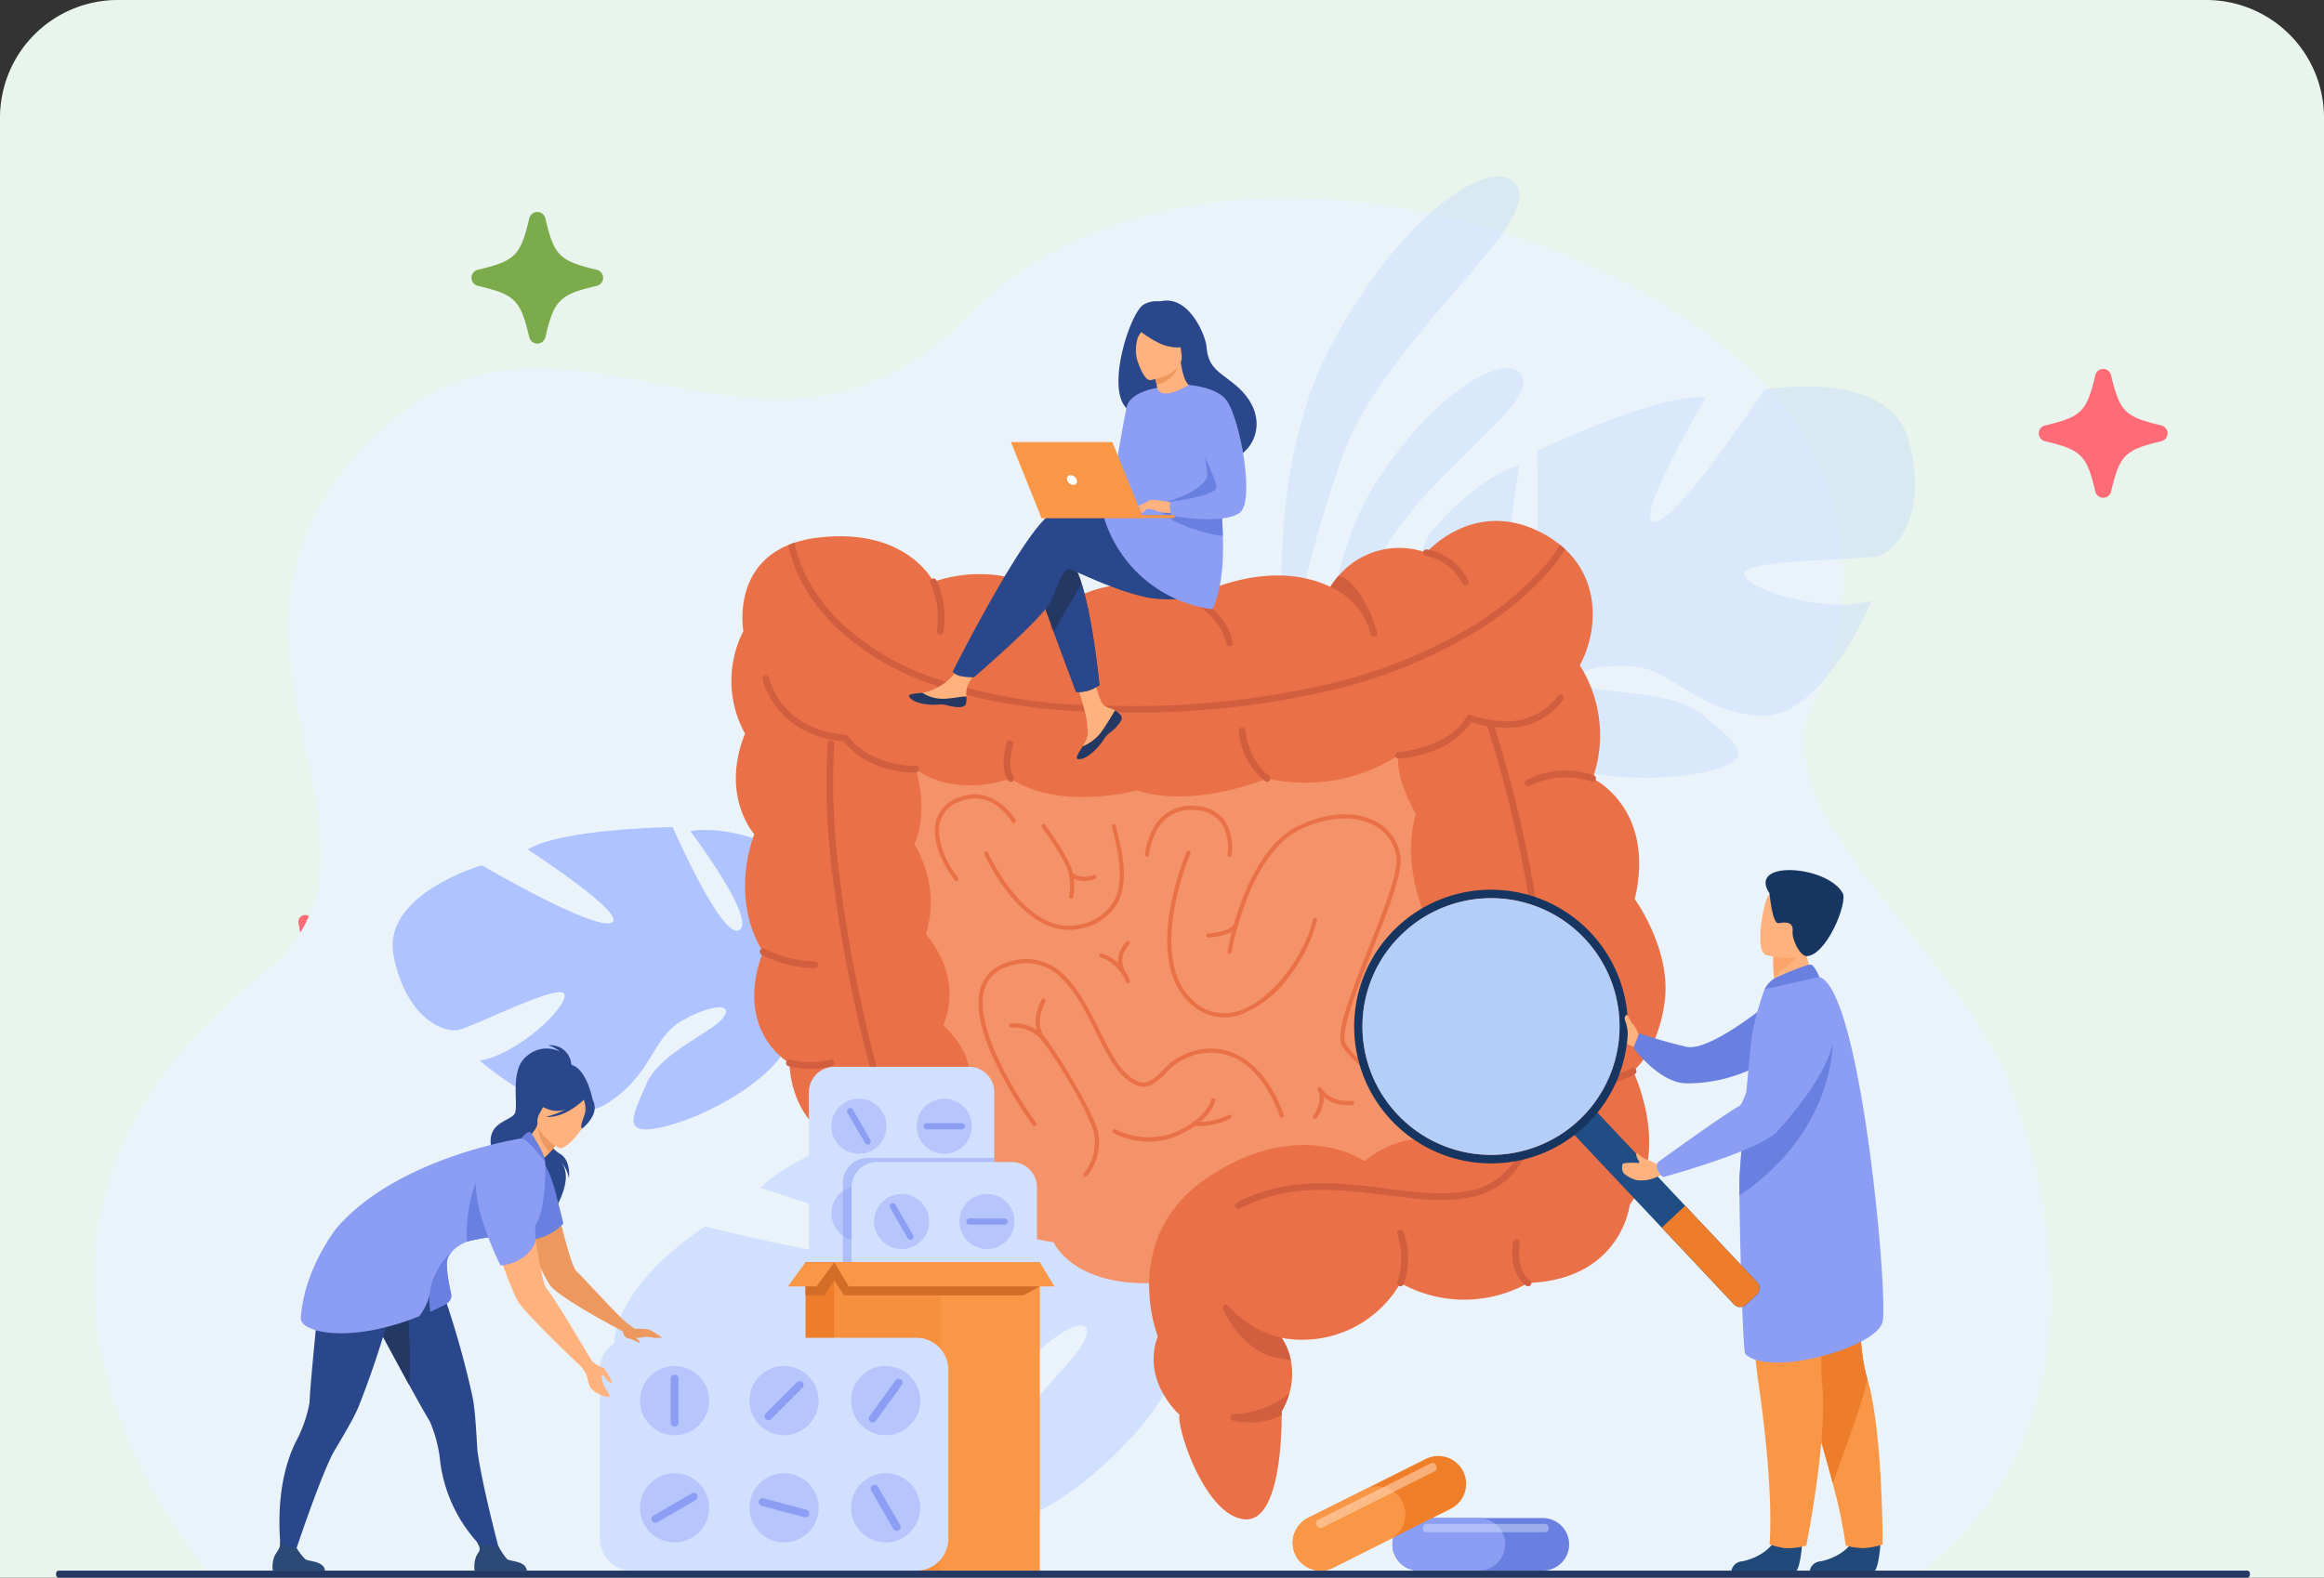 <svg xmlns="http://www.w3.org/2000/svg" xmlns:xlink="http://www.w3.org/1999/xlink" width="296" height="201" viewBox="0 0 296 201">
  <rect x="0" y="0" width="296" height="201" fill="#333333" stroke="none"/>
  <defs>
    <clipPath id="clip-path">
      <rect id="Rectángulo_401585" data-name="Rectángulo 401585" width="280.704" height="194.485" fill="none"/>
    </clipPath>
    <clipPath id="clip-path-3">
      <rect id="Rectángulo_401557" data-name="Rectángulo 401557" width="30.32" height="62.982" fill="none"/>
    </clipPath>
    <clipPath id="clip-path-4">
      <rect id="Rectángulo_401558" data-name="Rectángulo 401558" width="25.411" height="44.083" fill="none"/>
    </clipPath>
    <clipPath id="clip-path-5">
      <rect id="Rectángulo_401559" data-name="Rectángulo 401559" width="63.525" height="56.099" fill="none"/>
    </clipPath>
    <clipPath id="clip-path-6">
      <rect id="Rectángulo_401560" data-name="Rectángulo 401560" width="7.016" height="7.016" fill="none"/>
    </clipPath>
    <clipPath id="clip-path-7">
      <rect id="Rectángulo_401561" data-name="Rectángulo 401561" width="7.015" height="7.015" fill="none"/>
    </clipPath>
    <clipPath id="clip-path-12">
      <rect id="Rectángulo_401566" data-name="Rectángulo 401566" width="19.287" height="23.723" fill="none"/>
    </clipPath>
    <clipPath id="clip-path-19">
      <rect id="Rectángulo_401575" data-name="Rectángulo 401575" width="13.511" height="37.51" fill="none"/>
    </clipPath>
    <clipPath id="clip-path-20">
      <rect id="Rectángulo_401576" data-name="Rectángulo 401576" width="8.817" height="8.817" fill="none"/>
    </clipPath>
    <clipPath id="clip-path-21">
      <rect id="Rectángulo_401577" data-name="Rectángulo 401577" width="8.815" height="8.815" fill="none"/>
    </clipPath>
    <clipPath id="clip-path-26">
      <rect id="Rectángulo_401582" data-name="Rectángulo 401582" width="16.031" height="1.056" fill="none"/>
    </clipPath>
    <clipPath id="clip-path-27">
      <rect id="Rectángulo_401583" data-name="Rectángulo 401583" width="15.352" height="8.271" fill="none"/>
    </clipPath>
  </defs>
  <g id="Grupo_1107195" data-name="Grupo 1107195" transform="translate(-1124 -2753)">
    <path id="Rectángulo_401546" data-name="Rectángulo 401546" d="M15,0H281a15,15,0,0,1,15,15V201a0,0,0,0,1,0,0H0a0,0,0,0,1,0,0V15A15,15,0,0,1,15,0Z" transform="translate(1124 2753)" fill="#e9f5ec"/>
    <g id="Grupo_1101324" data-name="Grupo 1101324" transform="translate(1043 2800)">
      <g id="Grupo_1101258" data-name="Grupo 1101258">
        <path id="Trazado_876724" data-name="Trazado 876724" d="M298.918,14.994c-6.584-1.549-7.516-2.48-9.064-9.064a1.457,1.457,0,0,0-2.837,0c-1.55,6.584-2.482,7.515-9.066,9.064a1.458,1.458,0,0,0,0,2.838c6.584,1.549,7.516,2.481,9.066,9.065a1.457,1.457,0,0,0,2.837,0c1.548-6.584,2.48-7.516,9.064-9.065a1.458,1.458,0,0,0,0-2.838" fill="#7bab4b"/>
        <path id="Trazado_876728" data-name="Trazado 876728" d="M292.783,12.164c-4.755-1.119-5.429-1.791-6.547-6.547a1.052,1.052,0,0,0-2.049,0c-1.12,4.755-1.793,5.428-6.548,6.547a1.053,1.053,0,0,0,0,2.05c4.755,1.119,5.429,1.792,6.548,6.547a1.053,1.053,0,0,0,2.049,0c1.118-4.755,1.791-5.429,6.547-6.547a1.053,1.053,0,0,0,0-2.05" transform="translate(-135.776 -24.796)" fill="#7bab4b"/>
        <path id="Trazado_876725" data-name="Trazado 876725" d="M356.29,7.2C351.635,6.109,350.975,5.45,349.88.8a1.03,1.03,0,0,0-2.006,0c-1.1,4.655-1.754,5.314-6.409,6.409a1.031,1.031,0,0,0,0,2.006c4.655,1.1,5.313,1.754,6.409,6.409a1.03,1.03,0,0,0,2.006,0c1.1-4.655,1.755-5.314,6.41-6.409a1.031,1.031,0,0,0,0-2.006" fill="#ff6b77"/>
        <path id="Trazado_876727" data-name="Trazado 876727" d="M8.907,85.225a.866.866,0,0,0-.885.284L5.993,87.945,1.515,82.871a.866.866,0,0,0-1.5.731L2.289,95.845a.866.866,0,0,0,1.517.4l2.031-2.436,4.476,5.074a.868.868,0,0,0,1.03.205.861.861,0,0,0,.471-.937L9.54,85.906a.868.868,0,0,0-.633-.681" transform="translate(119 -13)" fill="#ff6b77"/>
      </g>
    </g>
    <g id="Grupo_1101355" data-name="Grupo 1101355" transform="translate(1131.148 2759.515)">
      <g id="Grupo_1101432" data-name="Grupo 1101432" clip-path="url(#clip-path)">
        <g id="Grupo_1101431" data-name="Grupo 1101431" transform="translate(0 0)">
          <g id="Grupo_1101430" data-name="Grupo 1101430" clip-path="url(#clip-path)">
            <path id="Trazado_896958" data-name="Trazado 896958" d="M271.936,174.93c-16.03,0-218.219.109-218.219.083-.089-.209-36.937-41.483,6.912-76.128C81.862,82.109,48.089,56.442,74.937,30.307c20.476-19.932,41.724,2.173,63.909-7.1a35.651,35.651,0,0,0,11.791-8.317,43.786,43.786,0,0,1,7.246-5.981A51.331,51.331,0,0,1,173,2.24,66.756,66.756,0,0,1,185.234.209c24.788-1.853,52.685,8.568,67.081,23.8,2.9,3.067,16.078,18.937,5.689,40.75-6.56,13.772,19.572,31.691,25.669,49.367,15.347,44.492-11.512,60.284-11.737,60.806" transform="translate(-34.369 18.728)" fill="#ebf3fa"/>
            <path id="Trazado_896959" data-name="Trazado 896959" d="M401.865,829.7s7.831-11.484-1.343-17.214c0,0-6.575-3.049-11.567-2.19,0,0,8.441,11.152,6.269,12.595s-8.51-13.105-8.51-13.105-14.175.191-18.447,2.859c0,0,13.074,8.485,10.614,9.348s-16.475-7.334-16.475-7.334-12.807,3.665-11.231,11.551,6.346,9.847,8.3,9.417,13.028-6.123,13.46-4.531-5.944,7.655-10.791,8.442c0,0,10.325,9.131,16.117,5.526s5.8-8.306,9.42-10.469,6.875-2.519,5.5-.569-8.086,4.439-9.84,8.537-3.422,6.915,2.8,5.263,16-7.42,15.861-12.772Z" transform="translate(-308.189 -710.929)" fill="#aec3ff"/>
            <path id="Trazado_896960" data-name="Trazado 896960" d="M404.876,929.481s35.3-5.287,44.252,3.986a25.8,25.8,0,0,0,8.155,9.127l1.081,2.172s-6.86-5.8-9.1-5.947c0,0,2.048-12.941-44.387-9.338" transform="translate(-355.452 -814.699)" fill="#aec3ff"/>
            <path id="Trazado_896961" data-name="Trazado 896961" d="M819.148,1042.761a22.4,22.4,0,0,1,9.873,14.783l-1.367.276s-3.58-10.128-8.423-13.708-.083-1.351-.083-1.351" transform="translate(-717.316 -914.866)" fill="#aec3ff"/>
            <path id="Trazado_896962" data-name="Trazado 896962" d="M651.9,1104.142s6.109-18.3-8.312-22.481c0,0-9.936-1.582-16.277,1.455,0,0,15.5,11.7,13.142,14.446s-16.328-14.279-16.328-14.279-18.858,5.623-23.552,10.8c0,0,20.674,6.38,17.715,8.465s-24.78-3.555-24.78-3.555-15.715,9.745-10.624,19.679,12.2,10.747,14.65,9.432,15.08-13.112,16.259-11.149-5.039,12.474-11.214,15.36c0,0,17.247,8.284,23.616,1.276s4.6-13.289,8.616-17.549,8.227-5.967,7.126-2.841-9.118,8.991-9.908,15.127-1.951,10.531,5.733,5.968,18.552-15.967,16.345-23.063Z" transform="translate(-510.836 -949.258)" fill="#d2e0ff"/>
            <path id="Trazado_896963" data-name="Trazado 896963" d="M659.073,1263.765s45.141-20.43,60.606-11.436c0,0,5.257,6.446,2.207,7.1,0,0-2.165-18.058-62.813,4.34" transform="translate(-578.618 -1097.445)" fill="#d2e0ff"/>
            <g id="Grupo_1101357" data-name="Grupo 1101357" transform="translate(156.066 15.959)" opacity="0.3">
              <g id="Grupo_1101356" data-name="Grupo 1101356">
                <g id="Grupo_1101355-2" data-name="Grupo 1101355" clip-path="url(#clip-path-3)">
                  <path id="Trazado_896964" data-name="Trazado 896964" d="M1279.194,193.715s-3.735-24.05,5.756-41.716,21.7-24.768,23.7-19.633-17.172,19.556-22.342,33.85a158.739,158.739,0,0,0-7.11,27.5" transform="translate(-1278.47 -130.733)" fill="#afcdfb"/>
                </g>
              </g>
            </g>
            <g id="Grupo_1101360" data-name="Grupo 1101360" transform="translate(161.496 40.392)" opacity="0.3">
              <g id="Grupo_1101359" data-name="Grupo 1101359">
                <g id="Grupo_1101358" data-name="Grupo 1101358" clip-path="url(#clip-path-4)">
                  <path id="Trazado_896965" data-name="Trazado 896965" d="M1323.015,374.965s-1.193-17.715,6.823-29.954,17.34-16.628,18.464-12.77-13.718,13.126-18.38,23.187a115.793,115.793,0,0,0-6.907,19.536" transform="translate(-1322.952 -330.883)" fill="#afcdfb"/>
                </g>
              </g>
            </g>
            <g id="Grupo_1101363" data-name="Grupo 1101363" transform="translate(173.228 42.719)" opacity="0.3">
              <g id="Grupo_1101362" data-name="Grupo 1101362">
                <g id="Grupo_1101361" data-name="Grupo 1101361" clip-path="url(#clip-path-5)">
                  <path id="Trazado_896966" data-name="Trazado 896966" d="M1481.782,356.842c-2.54-9.4-18.4-6.473-18.4-6.473s-10.779,16.44-13.912,16.83,6.471-15.856,6.471-15.856c-6.069-.591-21.542,6.839-21.542,6.839s.967,19.189-2.165,18.8.01-17.034.01-17.034c-5.875,1.758-11.362,8.608-11.362,8.608-6.86,11.156,7.82,19.389,7.82,19.389a31.238,31.238,0,0,1-3.925,14.291h0a22.644,22.644,0,0,0-1.873,3.805h1.6q.2-.644.436-1.243a.009.009,0,0,1,0-.007l.007-.017c.11-.247.268-.6.464-1.028v0s0,0,0,0c.49-.958.821-1.665,1.03-2.175l0,0c1.468-3.006,3.582-6.921,4.991-7.742a3.1,3.1,0,0,1-.342-.735l.342.735c2.737,5.876,16.443,6.863,24.08,5.3s4.31-3.717.2-7.215-12.725-2.582-15.27-3.954,1.176-2.74,6.267-2.346,7.633,5.487,15.856,6.275,14.5-14.676,14.5-14.676c-5.679,1.759-15.859-1.38-16.249-3.338s14.686-1.753,17.036-2.339,6.464-5.282,3.925-14.682" transform="translate(-1419.057 -349.938)" fill="#afcdfb"/>
                </g>
              </g>
            </g>
            <path id="Trazado_896967" data-name="Trazado 896967" d="M922.2,648.561s10.786-28.041-9.58-27.4-64.021-7.283-66.889,3.209,1.238,49.368,5.4,54.466,3.652,14.143,17.565,16.267c0,0,2.443,5.685,13.063,5.179s26.127-7.728,26.127-7.728l18.055-1.7V665.575Z" transform="translate(-741.647 -543.338)" fill="#f49369"/>
            <path id="Trazado_896968" data-name="Trazado 896968" d="M819.571,560.491s4.885,9.982-.425,16.993c0,0-1.063,9.559-12.958,9.984a16.6,16.6,0,0,1-16.25,0,14.41,14.41,0,0,1-15.083,7l-.051-.007a7.728,7.728,0,0,1,1.165,2.829,8.686,8.686,0,0,1-.184,4.245,10.576,10.576,0,0,1-.981,2.285s0,.174.006.483c.006,2.489-.218,13.711-4.751,13.273-5.1-.492-8.69-11.844-8.265-13.332,0,0-4.886-4.248-2.762-9.983,0,0-5.1-12.744,6.585-20.392s19.755-1.911,19.755-1.911,3.991-3.6,8.61-2.648c0,0,.957-6.69,3.346-9.08,0,0-3.673-7.389-1.336-13.655,0,0-6.789-10.08-4.08-18.841,0,0-2.709-4.62-2.231-7.488a21.913,21.913,0,0,1-16.736,2.942s-9.23,3.908-16.558,1.519c0,0-9.877,2.7-16.089-1.519,0,0-6.849,2.633-12.106-1.189.034.1,1.732,5.141-.161,9.558,0,0,3.5,5.415,1.434,11.469,0,0,4.938,5.1,2.23,11.629,0,0,5.576,4.461,2.549,10.354,0,0,8.219,11.834-4.95,14.809,0,0-10.2,1.7-9.559-9.559,0,0-7.156-1.9-7.634-10.825,0,0-7.169-3.982-3.346-14.178,0,0-4.316-5.893-1.122-14.973,0,0-4.367-4.842-1.177-12.808a13.923,13.923,0,0,1-.209-13.063s-1.459-8.022,5.746-10.972q.387-.159.808-.3a15.171,15.171,0,0,1,2.9-.626c11.364-1.38,14.763,5.629,14.763,5.629a17.787,17.787,0,0,1,16.844,2.826s6.372-5.1,16.089-.8c0,0,9.283-5.291,17.548-1.426l.01.006.062.029a8.886,8.886,0,0,1,1.022-1.388,10.167,10.167,0,0,1,11.191-2.967s5.842-6.8,14.232-2.761a14.263,14.263,0,0,1,2.8,1.754c.227.183.443.372.648.564,4.71,4.4,3.994,10.932,1.865,14.791a16.618,16.618,0,0,1,1.651,14.411s8.067,3.749,5.358,15.378c0,0,4.62,6.372,3.823,12.9s-4.042,9.019-4.042,9.019" transform="translate(-618.714 -430.526)" fill="#ea7147"/>
            <path id="Trazado_896969" data-name="Trazado 896969" d="M756.33,663.958c-1.2,0-5.926-.248-8.943-3.981a13.023,13.023,0,0,1-4.162-1.008,10.512,10.512,0,0,1-6.121-6.827.425.425,0,1,1,.814-.244,9.545,9.545,0,0,0,5.613,6.278,12.041,12.041,0,0,0,4.076.96.425.425,0,0,1,.329.164c3.113,4.017,8.575,3.806,8.63,3.8a.425.425,0,0,1,.042.849c-.027,0-.123.005-.277.005" transform="translate(-647.107 -572.052)" fill="#d15e3f"/>
            <path id="Trazado_896970" data-name="Trazado 896970" d="M1225.769,1315.2c-.435-.061-1.517-.219-1.539-.222-4.83-.907-6.943-6.028-7.056-6.173a.426.426,0,0,1,.672-.522,11.411,11.411,0,0,0,1.883,1.775,12.5,12.5,0,0,0,4.925,2.32l-.051-.007a7.726,7.726,0,0,1,1.165,2.829" transform="translate(-1068.512 -1148.432)" fill="#d15e3f"/>
            <path id="Trazado_896971" data-name="Trazado 896971" d="M1399.594,1237.355a.425.425,0,0,1-.388-.6,9.3,9.3,0,0,0-.017-6.048.425.425,0,1,1,.811-.255,9.956,9.956,0,0,1-.017,6.647.425.425,0,0,1-.388.252" transform="translate(-1228.369 -1079.989)" fill="#d15e3f"/>
            <path id="Trazado_896972" data-name="Trazado 896972" d="M1231.7,1403.178s0,.174.006.484a8.661,8.661,0,0,1-4.039.918,10.218,10.218,0,0,1-2.171-.219.425.425,0,1,1,.193-.827h.039a12.113,12.113,0,0,0,6.953-2.642,10.569,10.569,0,0,1-.981,2.285" transform="translate(-1075.606 -1229.882)" fill="#d15e3f"/>
            <path id="Trazado_896973" data-name="Trazado 896973" d="M989.55,724.418a.424.424,0,0,1-.349-.181,4.511,4.511,0,0,1-.5-3.051,10.989,10.989,0,0,1,.336-1.769.425.425,0,0,1,.815.24c-.231.789-.674,3.063.047,4.093a.425.425,0,0,1-.348.668" transform="translate(-867.964 -631.327)" fill="#d15e3f"/>
            <path id="Trazado_896974" data-name="Trazado 896974" d="M1186.943,573.687a.425.425,0,0,1-.416-.342c-.693-3.465-4.506-5.434-4.544-5.453a.425.425,0,0,1,.383-.758c.172.087,4.219,2.17,4.994,6.045a.425.425,0,0,1-.417.508" transform="translate(-1037.49 -497.862)" fill="#d15e3f"/>
            <path id="Trazado_896975" data-name="Trazado 896975" d="M1037.667,577.4a.474.474,0,0,1-.056,0,.425.425,0,0,1-.366-.477c.013-.1.324-2.348,1.747-3.239a.425.425,0,0,1,.451.72c-1.082.678-1.353,2.611-1.355,2.63a.425.425,0,0,1-.421.369" transform="translate(-910.622 -503.591)" fill="#d15e3f"/>
            <path id="Trazado_896976" data-name="Trazado 896976" d="M913.233,557.607a.43.43,0,0,1-.081-.008.425.425,0,0,1-.336-.5A10.642,10.642,0,0,0,912,551.08a.425.425,0,1,1,.761-.377,11.361,11.361,0,0,1,.886,6.561.425.425,0,0,1-.417.344" transform="translate(-800.633 -483.269)" fill="#d15e3f"/>
            <path id="Trazado_896977" data-name="Trazado 896977" d="M740.772,938.914a15.612,15.612,0,0,1-6.4-1.721.425.425,0,0,1,.4-.75,14.662,14.662,0,0,0,6.365,1.613.425.425,0,1,1,.04.848c-.134.007-.268.009-.4.009" transform="translate(-644.527 -822.085)" fill="#d15e3f"/>
            <path id="Trazado_896978" data-name="Trazado 896978" d="M764.663,1053.709a11.084,11.084,0,0,1-2.807-.341.425.425,0,0,1,.234-.817,10.757,10.757,0,0,0,5.073,0,.425.425,0,1,1,.216.822,10.7,10.7,0,0,1-2.716.339" transform="translate(-668.584 -924.048)" fill="#d15e3f"/>
            <path id="Trazado_896979" data-name="Trazado 896979" d="M1166.526,855.559a6.326,6.326,0,0,1-4.263-1.724c-2.633-2.343-3.554-6.448-2.661-11.869a36.382,36.382,0,0,1,2.142-7.508.265.265,0,1,1,.488.21,35.833,35.833,0,0,0-2.107,7.394c-.6,3.646-.652,8.578,2.492,11.376a5.64,5.64,0,0,0,5.794,1.281c4.326-1.391,8.444-7.261,9.435-11.661a.266.266,0,0,1,.518.117,19.6,19.6,0,0,1-3.534,7.137,13.793,13.793,0,0,1-6.256,4.913,6.672,6.672,0,0,1-2.046.334" transform="translate(-1017.756 -732.453)" fill="#ea7147"/>
            <path id="Trazado_896980" data-name="Trazado 896980" d="M1243.911,830.109a6.986,6.986,0,0,1-1.09-.087,9.03,9.03,0,0,1-6.107-4.045c-.835-1.5.791-5.886,3.367-12.4,1.869-4.727,3.8-9.615,3.558-11.591a5.342,5.342,0,0,0-2.811-4.085c-2.416-1.34-5.822-1.169-9.345.47-6.646,3.091-8.813,15.529-8.834,15.654a.266.266,0,1,1-.524-.088,38.894,38.894,0,0,1,1.938-6.784c1.286-3.3,3.578-7.581,7.2-9.264,3.679-1.711,7.26-1.876,9.827-.453a5.86,5.86,0,0,1,3.08,4.484c.26,2.11-1.611,6.842-3.591,11.851-1.955,4.946-4.172,10.552-3.4,11.947a8.457,8.457,0,0,0,5.726,3.779,5.431,5.431,0,0,0,4.693-1.372.266.266,0,1,1,.363.388,5.79,5.79,0,0,1-4.048,1.6" transform="translate(-1072.933 -699.247)" fill="#ea7147"/>
            <path id="Trazado_896981" data-name="Trazado 896981" d="M969.456,968.962a.265.265,0,0,1-.214-.107,55.761,55.761,0,0,1-4.016-6.479c-2.53-4.83-3.409-8.554-2.614-11.068a4.761,4.761,0,0,1,3.271-3.14,6.8,6.8,0,0,1,7.471,1.652c1.823,1.788,3.129,4.409,4.392,6.943,1.153,2.314,2.242,4.5,3.566,5.648,2.056,1.784,2.937.943,4.4-.45a8.294,8.294,0,0,1,6.213-2.876c2.763,0,5.247,1.472,7.181,4.256a16.507,16.507,0,0,1,2.1,4.217.266.266,0,0,1-.509.153,16.282,16.282,0,0,0-2.032-4.078c-1.855-2.665-4.122-4.017-6.737-4.017a7.843,7.843,0,0,0-5.847,2.729c-1.444,1.378-2.691,2.567-5.112.467-1.4-1.218-2.516-3.449-3.693-5.812-1.244-2.5-2.53-5.076-4.289-6.8a6.308,6.308,0,0,0-6.932-1.528,4.257,4.257,0,0,0-2.932,2.8c-1.8,5.7,6.466,16.958,6.55,17.071a.266.266,0,0,1-.213.424" transform="translate(-844.855 -832.015)" fill="#ea7147"/>
            <path id="Trazado_896982" data-name="Trazado 896982" d="M1003.9,1034.215a.266.266,0,0,1-.188-.453,6.2,6.2,0,0,0,1.206-5.477,33.886,33.886,0,0,0-2.96-5.937,52.2,52.2,0,0,0-3.679-5.646,4.573,4.573,0,0,0-3.8-1.5.266.266,0,0,1-.068-.527,5.028,5.028,0,0,1,4.274,1.686c1.647,1.976,6.1,9.427,6.743,11.783a6.678,6.678,0,0,1-1.343,5.993.264.264,0,0,1-.188.078" transform="translate(-872.816 -890.79)" fill="#ea7147"/>
            <path id="Trazado_896983" data-name="Trazado 896983" d="M1022.944,994.037a.265.265,0,0,1-.216-.112,4.11,4.11,0,0,1-.548-3.386,6.39,6.39,0,0,1,.642-1.683.266.266,0,0,1,.457.271c-.015.025-1.487,2.569-.118,4.49a.266.266,0,0,1-.216.42" transform="translate(-897.28 -868.03)" fill="#ea7147"/>
            <path id="Trazado_896984" data-name="Trazado 896984" d="M978.994,820.038c-2.516,0-5.046-1.446-7.4-4.252a26.043,26.043,0,0,1-3.4-5.364.266.266,0,0,1,.485-.217,25.455,25.455,0,0,0,3.333,5.248c2.755,3.28,5.6,4.582,8.467,3.871a6.264,6.264,0,0,0,4.087-2.717c1.627-2.711.627-6.689-.035-9.322l-.1-.412a.265.265,0,1,1,.515-.128l.1.41c.683,2.718,1.716,6.825-.024,9.725a6.773,6.773,0,0,1-4.414,2.959,6.651,6.651,0,0,1-1.609.2" transform="translate(-849.979 -708.086)" fill="#ea7147"/>
            <path id="Trazado_896985" data-name="Trazado 896985" d="M1031.878,816.074a.258.258,0,0,1-.069-.009.265.265,0,0,1-.188-.325,7.327,7.327,0,0,0-.006-2.722c-.27-1.687-3.425-6.009-3.457-6.052a.266.266,0,0,1,.428-.314c.133.182,3.263,4.47,3.553,6.282a7.668,7.668,0,0,1-.006,2.943.266.266,0,0,1-.256.2" transform="translate(-902.604 -708.086)" fill="#ea7147"/>
            <path id="Trazado_896986" data-name="Trazado 896986" d="M1058.77,858.168a2.927,2.927,0,0,1-1.851-.631.265.265,0,1,1,.329-.417,2.79,2.79,0,0,0,2.7.283.265.265,0,1,1,.221.483,3.636,3.636,0,0,1-1.4.281" transform="translate(-927.81 -752.439)" fill="#ea7147"/>
            <path id="Trazado_896987" data-name="Trazado 896987" d="M919.578,786.7a.266.266,0,0,1-.2-.1c-1.334-1.609-3.073-4.944-2.4-7.539a4.421,4.421,0,0,1,2.939-3.016c4.451-1.717,7.173,2.82,7.2,2.866a.265.265,0,0,1-.458.269,7.525,7.525,0,0,0-1.773-1.93,4.706,4.706,0,0,0-4.778-.709,3.919,3.919,0,0,0-2.617,2.655c-.622,2.384,1.075,5.6,2.291,7.065a.265.265,0,0,1-.2.435" transform="translate(-804.907 -680.973)" fill="#ea7147"/>
            <path id="Trazado_896988" data-name="Trazado 896988" d="M1091.8,945.534a.265.265,0,0,1-.246-.165,5.456,5.456,0,0,0-2-2.53,4.013,4.013,0,0,0-1.206-.569.266.266,0,0,1,.114-.519,5.505,5.505,0,0,1,3.588,3.416.266.266,0,0,1-.246.366" transform="translate(-955.309 -826.784)" fill="#ea7147"/>
            <path id="Trazado_896989" data-name="Trazado 896989" d="M1108.44,932.194a.266.266,0,0,1-.24-.152,2.832,2.832,0,0,1,.1-2.465,4.563,4.563,0,0,1,.717-1.087.266.266,0,0,1,.387.364c-.019.02-1.4,1.522-.719,2.962a.266.266,0,0,1-.24.379" transform="translate(-972.71 -815.072)" fill="#ea7147"/>
            <path id="Trazado_896990" data-name="Trazado 896990" d="M1106.692,1098.165a9.7,9.7,0,0,1-4.5-1.1.266.266,0,0,1,.265-.46,9.241,9.241,0,0,0,7.623.34c4.005-1.7,4.583-4.1,4.588-4.125a.266.266,0,0,1,.518.116c-.024.109-.645,2.7-4.9,4.5a9.151,9.151,0,0,1-3.6.732" transform="translate(-967.528 -959.233)" fill="#ea7147"/>
            <path id="Trazado_896991" data-name="Trazado 896991" d="M1186.078,1111.415q-.244,0-.5-.013a.266.266,0,0,1,.029-.53,8.805,8.805,0,0,0,4.347-.887.265.265,0,1,1,.259.464,9.148,9.148,0,0,1-4.138.967" transform="translate(-1040.633 -974.455)" fill="#ea7147"/>
            <path id="Trazado_896992" data-name="Trazado 896992" d="M1200.348,912.89a.266.266,0,0,1-.017-.531c.706-.046,2.667-.329,3.26-1.082a.265.265,0,1,1,.417.328c-.86,1.093-3.53,1.276-3.642,1.284h-.017" transform="translate(-1053.585 -799.946)" fill="#ea7147"/>
            <path id="Trazado_896993" data-name="Trazado 896993" d="M1146.771,794.148a.284.284,0,0,1-.047,0,.266.266,0,0,1-.215-.308,5.846,5.846,0,0,0-.887-4.123,4.384,4.384,0,0,0-3.359-1.514,4.792,4.792,0,0,0-4.814,2.7,8.737,8.737,0,0,0-.929,3,.265.265,0,0,1-.529-.045,9.111,9.111,0,0,1,.983-3.2,5.363,5.363,0,0,1,5.32-2.994,4.887,4.887,0,0,1,3.747,1.717,6.284,6.284,0,0,1,.991,4.542.265.265,0,0,1-.261.219" transform="translate(-997.317 -691.506)" fill="#ea7147"/>
            <path id="Trazado_896994" data-name="Trazado 896994" d="M1311.638,1085.021a.266.266,0,0,1-.21-.428c.013-.017,1.311-1.732.548-3.259a.266.266,0,0,1,.473-.241c.04.076,1.032,1.889,3.882,1.628a.266.266,0,1,1,.049.529,4.716,4.716,0,0,1-3.635-1,3.742,3.742,0,0,1-.251,1.469,4.964,4.964,0,0,1-.645,1.2.265.265,0,0,1-.21.1" transform="translate(-1151.29 -948.995)" fill="#ea7147"/>
            <path id="Trazado_896995" data-name="Trazado 896995" d="M1567.064,1063.661a7.532,7.532,0,0,1-3.626-.78.425.425,0,0,1,.43-.733c.041.024,3.494,1.941,9.2-.936a.425.425,0,1,1,.383.759,14.177,14.177,0,0,1-6.385,1.69" transform="translate(-1372.402 -931.627)" fill="#d15e3f"/>
            <path id="Trazado_896996" data-name="Trazado 896996" d="M1463.973,1061.091a8.209,8.209,0,0,1-4.077-1.251.425.425,0,0,1,.469-.709,7.023,7.023,0,0,0,4.369,1.049.425.425,0,0,1,.139.838,5.459,5.459,0,0,1-.9.073" transform="translate(-1281.515 -929.778)" fill="#d15e3f"/>
            <path id="Trazado_896997" data-name="Trazado 896997" d="M1521.289,1245.813a.422.422,0,0,1-.258-.088,4.8,4.8,0,0,1-1.723-3.514,7.961,7.961,0,0,1,.086-2.078.425.425,0,0,1,.833.168c-.009.047-.619,3.259,1.322,4.75a.425.425,0,0,1-.259.762" transform="translate(-1333.814 -1088.447)" fill="#d15e3f"/>
            <path id="Trazado_896998" data-name="Trazado 896998" d="M1532.709,752.927a.425.425,0,0,1-.185-.808,10.9,10.9,0,0,1,8.595-.585.425.425,0,0,1-.334.781,10.249,10.249,0,0,0-7.891.569.422.422,0,0,1-.184.042" transform="translate(-1345.234 -659.259)" fill="#d15e3f"/>
            <path id="Trazado_896999" data-name="Trazado 896999" d="M1431.515,524.583a.425.425,0,0,1-.388-.252,6.446,6.446,0,0,0-4.618-3.469.425.425,0,0,1,.119-.841,7.191,7.191,0,0,1,5.276,3.965.425.425,0,0,1-.388.6" transform="translate(-1252.051 -456.536)" fill="#d15e3f"/>
            <path id="Trazado_897000" data-name="Trazado 897000" d="M1335.226,555.5a.416.416,0,0,1-.119.016.425.425,0,0,1-.407-.306,9.062,9.062,0,0,0-5.134-6.023,8.9,8.9,0,0,1,1.022-1.388c1.47.024,3.726,3.04,4.927,7.175a.426.426,0,0,1-.29.527" transform="translate(-1167.262 -480.925)" fill="#d15e3f"/>
            <path id="Trazado_897001" data-name="Trazado 897001" d="M1237.595,712.962a.422.422,0,0,1-.242-.076,9.047,9.047,0,0,1-3.35-6.354.425.425,0,1,1,.845-.088,8.836,8.836,0,0,0,1.644,4.34,6.719,6.719,0,0,0,1.347,1.406.425.425,0,0,1-.245.773" transform="translate(-1083.363 -619.871)" fill="#d15e3f"/>
            <path id="Trazado_897002" data-name="Trazado 897002" d="M887.733,1102.1a.425.425,0,0,1-.009-.85c.045,0,4.483-.13,6.455-2.868a.425.425,0,1,1,.689.5,7.87,7.87,0,0,1-4.424,2.789,12.214,12.214,0,0,1-2.7.432Z" transform="translate(-778.992 -964.148)" fill="#d15e3f"/>
            <path id="Trazado_897003" data-name="Trazado 897003" d="M863.063,513.812c-.433.75-3.569,5.823-11.893,10.821a65.05,65.05,0,0,1-18.123,7.191,108.322,108.322,0,0,1-25.509,2.786q-1.777,0-3.591-.045c-8.517-.212-15.906-1.458-21.96-3.7a33.291,33.291,0,0,1-11.957-7.282c-4.9-4.833-5.773-9.523-5.889-10.314q.387-.159.808-.3a.384.384,0,0,1,.021.091,13.511,13.511,0,0,0,1.4,4.126,22.233,22.233,0,0,0,4.3,5.838,32.56,32.56,0,0,0,11.658,7.061,67.846,67.846,0,0,0,21.634,3.63,111.226,111.226,0,0,0,28.822-2.7,64.357,64.357,0,0,0,17.879-7.069,40.566,40.566,0,0,0,9.132-7.278,19.582,19.582,0,0,0,2.564-3.347.342.342,0,0,1,.049-.07q.34.275.648.564" transform="translate(-670.861 -450.349)" fill="#d15e3f"/>
            <path id="Trazado_897004" data-name="Trazado 897004" d="M816.265,781.046a.426.426,0,0,1-.4-.273,184.663,184.663,0,0,1-11.309-44.635,89.145,89.145,0,0,1-.611-16.643.425.425,0,0,1,.845.083,88.487,88.487,0,0,0,.614,16.5,183.859,183.859,0,0,0,11.255,44.392.425.425,0,0,1-.4.576" transform="translate(-705.683 -631.327)" fill="#d15e3f"/>
            <path id="Trazado_897005" data-name="Trazado 897005" d="M1230.377,760.259a.425.425,0,0,1-.2-.8c6.474-3.4,13.2-2.55,19.129-1.8,4.112.518,8,1.006,11.336.071,7.99-2.237,8.539-14,8.125-24-.724-17.476-6.7-35.041-6.759-35.217a.425.425,0,1,1,.8-.276c.061.177,6.076,17.859,6.8,35.457.427,10.312-.181,22.456-8.745,24.854-3.505.981-7.472.482-11.672-.047-6.092-.767-12.391-1.559-18.629,1.713a.424.424,0,0,1-.2.048" transform="translate(-1079.809 -612.745)" fill="#d15e3f"/>
            <path id="Trazado_897006" data-name="Trazado 897006" d="M1397.492,679.768a.425.425,0,0,1-.026-.849c.064,0,6.429-.45,8.728-4.548a.425.425,0,0,1,.532-.185,12.94,12.94,0,0,0,4.1.79,7.928,7.928,0,0,0,6.953-3.2.425.425,0,1,1,.682.506,8.786,8.786,0,0,1-7.373,3.545c-.1,0-.206,0-.31,0a13.916,13.916,0,0,1-4.03-.725,9.982,9.982,0,0,1-5.5,3.9,16.342,16.342,0,0,1-3.726.77h-.027" transform="translate(-1226.524 -589.62)" fill="#d15e3f"/>
            <path id="Trazado_897007" data-name="Trazado 897007" d="M1635.4,1011.087s-.308-.693-.507-1.021-1.052-1.289-1.2-1.071-.725,1.682-.417,2.092-.02,1.124,1.513,1.556Z" transform="translate(-1433.823 -885.796)" fill="#ffb27d"/>
            <path id="Trazado_897008" data-name="Trazado 897008" d="M1663.508,990.533s-7.847,6.55-10.907,5.944a60.307,60.307,0,0,1-6.065-1.733l-.734,1.878s3.293,4.467,6.727,4.5a19.558,19.558,0,0,0,9.332-2.323Z" transform="translate(-1444.895 -869.616)" fill="#6980e0"/>
            <path id="Trazado_897009" data-name="Trazado 897009" d="M1838.668,1548.033s-.228,3.675-.939,3.727c-.095.007-3.606.007-3.606.007l-4.482-.026a1.454,1.454,0,0,1,1.339-1.308c1.31-.228,3.5-1.149,4.3-2.881.835-1.822,3.391.481,3.391.481" transform="translate(-1606.292 -1358.022)" fill="#20497a"/>
            <path id="Trazado_897010" data-name="Trazado 897010" d="M1796.339,1232.343a9.348,9.348,0,0,1-2.427.456,8.91,8.91,0,0,1-2.265-.323,62.006,62.006,0,0,0-1.668-7.947c-.74-2.865-1.8-6.549-3.3-11.127a150.642,150.642,0,0,1-5.538-20.753c-.006-.037-.009-.055-.009-.055l.013-.006,12.783-5.612s-1.58,17.436.436,24.129a28.19,28.19,0,0,1,.732,3.206c1.273,7.27,1.244,18.033,1.244,18.033" transform="translate(-1563.705 -1042.077)" fill="#f99746"/>
            <path id="Trazado_897011" data-name="Trazado 897011" d="M1790.041,1224.529c-.74-2.865-1.8-6.549-3.3-11.127a150.624,150.624,0,0,1-5.537-20.753c0-.021,0-.041,0-.061l12.783-5.613s-1.58,17.436.436,24.129c.282.935-4.385,13.425-4.385,13.425" transform="translate(-1563.766 -1042.077)" fill="#ed7d2b"/>
            <path id="Trazado_897012" data-name="Trazado 897012" d="M1756.881,1548.033s-.228,3.675-.939,3.727c-.095.007-3.606.007-3.606.007l-4.483-.026a1.454,1.454,0,0,1,1.34-1.308c1.31-.228,3.5-1.149,4.3-2.881.835-1.822,3.391.481,3.391.481" transform="translate(-1534.489 -1358.022)" fill="#20497a"/>
            <path id="Trazado_897013" data-name="Trazado 897013" d="M1762.41,1190.341a181.956,181.956,0,0,0,1.789,25.172c1.955,13.873,1.292,19.762,1.292,19.762a13.3,13.3,0,0,0,1.885.479,8.556,8.556,0,0,0,2.8-.324s2.8-13.878,2-20.822,3.832-23.827,3.832-23.827Z" transform="translate(-1547.265 -1045.032)" fill="#f99746"/>
            <path id="Trazado_897014" data-name="Trazado 897014" d="M1797.188,929.271l-1.745,2.25-3.662.2c-.02-.295-.074-1.523-.122-2.636,0-.066,0-.132-.008-.2-.039-.947-.055-1.986-.055-1.986l2.9-2.015,1.089-.835c0,.02.171,1.024.172,1.172.013,2.89,1.427,4.046,1.427,4.046" transform="translate(-1572.892 -811.251)" fill="#ffb27d"/>
            <path id="Trazado_897015" data-name="Trazado 897015" d="M1756.295,993.851c.051,5.964.449,19.915.742,20.2,3.106,3,16.769-.822,17.494-4.125s-2.753-42.355-8.059-43.915c-1.1-.323-6.987,1.579-6.987,1.579a37.355,37.355,0,0,0-1.528,5.492c-.224,1.14-.957,9.274-1.384,14.71-.113,1.449-.205,2.706-.26,3.587-.022.364-.027,1.252-.017,2.473" transform="translate(-1541.895 -848.054)" fill="#8c9df4"/>
            <path id="Trazado_897016" data-name="Trazado 897016" d="M1795.4,930.649c-.422,1.392-2.844,3.1-3.866,3.754,0-.066-.005-.132-.008-.2-.039-.947-.072-2.861-.072-2.861l2.921-1.14c.721-.186,1.2-.131,1.026.442" transform="translate(-1572.77 -816.57)" fill="#fca56b"/>
            <path id="Trazado_897017" data-name="Trazado 897017" d="M1778.724,878.808s5.424,1.692,6.426-1.7,2.376-5.462-1.044-6.685-4.479-.128-5.089.923-1.678,6.937-.292,7.464" transform="translate(-1560.995 -763.692)" fill="#ffb27d"/>
            <path id="Trazado_897018" data-name="Trazado 897018" d="M1784.074,857.689s.346,3.95,1.163,3.778,1.894-.2,1.775.991,1.006,3.211,1.757,3.206c2.526-.016,5.308-6.81,4.616-8.04-2-3.546-12.194-4.262-9.31.064" transform="translate(-1565.84 -750.364)" fill="#163560"/>
            <path id="Trazado_897019" data-name="Trazado 897019" d="M1783.906,955c.07-.03,4.038-1.809,4.5-1.656s1.042,1.57,1.042,1.57l-6.987,1.58a3.469,3.469,0,0,1,1.442-1.494" transform="translate(-1564.873 -836.96)" fill="#6980e0"/>
            <path id="Trazado_897020" data-name="Trazado 897020" d="M1582.439,1108.841l20.4,21.665a1.071,1.071,0,0,0,1.51.016l1.388-1.306a1.071,1.071,0,0,0,.077-1.507L1585.373,1106c-.394-.419-.737-.089-1.173.321l-1.387,1.306c-.436.41-.767.792-.373,1.211" transform="translate(-1389.112 -970.819)" fill="#1f4d84"/>
            <path id="Trazado_897021" data-name="Trazado 897021" d="M1675.326,1207.758l9.186,9.764a1.092,1.092,0,0,0,1.539.047l1.388-1.305a1.092,1.092,0,0,0,.047-1.539l-9.186-9.764Z" transform="translate(-1470.815 -1057.867)" fill="#ed7d2b"/>
            <path id="Trazado_897022" data-name="Trazado 897022" d="M1359.1,904.57a17.434,17.434,0,1,0,.752-24.643c-.092.087-.184.175-.273.264a17.431,17.431,0,0,0-.479,24.379m1.5-23.853a16.352,16.352,0,1,1-.7,23.109,16.276,16.276,0,0,1,.7-23.109" transform="translate(-1189.035 -768.353)" fill="#163560"/>
            <path id="Trazado_897023" data-name="Trazado 897023" d="M1367.7,911.634a16.356,16.356,0,1,0,.7-23.108,16.267,16.267,0,0,0-.7,23.108" transform="translate(-1196.844 -776.162)" fill="#b3cff9"/>
            <path id="Trazado_897024" data-name="Trazado 897024" d="M1756.295,1044.372c12.964-8.779,11.907-20.853,11.907-20.853-5.058,2.854-10.072,9.608-11.63,14.793-.113,1.449-.205,2.706-.26,3.587-.022.364-.027,1.252-.017,2.473" transform="translate(-1541.895 -898.575)" fill="#6980e0"/>
            <path id="Trazado_897025" data-name="Trazado 897025" d="M1637.413,1150.994a3.341,3.341,0,0,1-1.565-.967s-.369.025.06.811c.036.066.115.235.176.354a.076.076,0,0,1-.064.11,8.165,8.165,0,0,0-1.961.041c-.132.028-.171.345-.166.48a1.226,1.226,0,0,0,.258.837,4.283,4.283,0,0,0,1.549.811,4.684,4.684,0,0,0,2.4-.3l.784-.363-.243-1.458-.2.041c-.313.066-.7-.317-1.027-.4" transform="translate(-1434.439 -1009.64)" fill="#ffb27d"/>
            <path id="Trazado_897026" data-name="Trazado 897026" d="M1688.725,979.218s11.012,2.1-3.24,18.044c-2.279,2.551-14.594,5.871-14.594,5.871s-1.249-1.063-.619-1.923c0,0,8.479-6.157,10.345-7.136.839-.44,3.257-9.828,4.626-12.088a6.167,6.167,0,0,1,3.483-2.767" transform="translate(-1466.221 -859.682)" fill="#8c9df4"/>
            <path id="Trazado_897027" data-name="Trazado 897027" d="M1638.11,1008.644a5.611,5.611,0,0,1-.431-1.051,5.813,5.813,0,0,0-.711-1.609c-.075-.075-.321.022-.351.343a1.87,1.87,0,0,0,.177.7,7.826,7.826,0,0,1,.233,1.384c.171.555,1.082.237,1.082.237" transform="translate(-1436.831 -883.159)" fill="#ffb27d"/>
            <path id="Trazado_897028" data-name="Trazado 897028" d="M1066.82,649.2c.189.217-5.462,5.143-5.158,4.618.106-.183.226-.382.348-.586l.069-.115c.063-.1.126-.211.188-.316.555-.948.413-1.392.281-2.8-.107-1.146-1.783-6.4-1.783-6.4l2.433-.419s.733,4.186,1.54,4.83c.432.344.915.348,1.33.6l.086.054a3.2,3.2,0,0,1,.666.535" transform="translate(-931.275 -564.667)" fill="#ffb27d"/>
            <path id="Trazado_897029" data-name="Trazado 897029" d="M1070.409,688.671a.671.671,0,0,1,.12.718.007.007,0,0,1,0,0,5.176,5.176,0,0,1-1.412,1.542c-.084.07-.158.134-.224.194l-.051.045-.039.035c-.62.571-.387.7-1.5,1.861-1.27,1.321-2.144,1.345-2.393,1.224-.177-.087.1-.6.473-1.228.07-.117.143-.239.218-.363a5.411,5.411,0,0,0,2.263-1.668c.736-.94,1.826-2.89,1.881-2.9a3.194,3.194,0,0,1,.666.535" transform="translate(-934.864 -604.133)" fill="#233862"/>
            <path id="Trazado_897030" data-name="Trazado 897030" d="M903.676,642.36c-.15.751-6.923-1.121-6.36-1.194.233-.031.492-.059.757-.089l.341-.041a7.365,7.365,0,0,0,2.69-1.325,10.813,10.813,0,0,0,2.184-2.594l2.334.185s-1.225,1.86-1.7,2.669a2.822,2.822,0,0,0-.229,1.591,2.992,2.992,0,0,1-.018.8" transform="translate(-787.749 -559.341)" fill="#ffb27d"/>
            <path id="Trazado_897031" data-name="Trazado 897031" d="M894.725,671.172c-1.2-.292-.912.055-2.614-.133s-2.218-.823-2.27-1.076c-.026-.123.216-.2.589-.267.306-.052.7-.094,1.108-.141l.008.017a4.8,4.8,0,0,0,2.438.758c1.155.028,2.378-.3,3.175-.29a3,3,0,0,1-.018.8c-.15.751-1.221.626-2.417.333" transform="translate(-781.215 -587.82)" fill="#233862"/>
            <path id="Trazado_897032" data-name="Trazado 897032" d="M1022.94,530.885l2.182,5.872,2.849,7.667a4.616,4.616,0,0,0,1.513-.138,6.563,6.563,0,0,0,1.464-.712s-.791-8.232-2.267-12.958a8.416,8.416,0,0,0-1.27-2.747c-2.288-2.7-4.472,3.016-4.472,3.016" transform="translate(-898.067 -462.793)" fill="#233862"/>
            <path id="Trazado_897033" data-name="Trazado 897033" d="M948.311,472.971c1.242-.4,4.483-.006,8,.63a2.384,2.384,0,0,0,2.462-1.112l8.847-.691s3.524,7.005.9,10.564c-1.536,2.079-6.711,1.781-8.279,1.46-4.31-.884-9.21-3.444-9.845-3.571-1.04-.208-1.456,1.872-2.5,4.056s-9.776,9.672-9.776,9.672a7.691,7.691,0,0,1-1.9-.195,1.867,1.867,0,0,1-.815-.514s9.68-19.259,12.9-20.3" transform="translate(-821.219 -414.204)" fill="#2b478b"/>
            <path id="Trazado_897034" data-name="Trazado 897034" d="M1107.749,428.476c-.038,5.084-1.35,7.419-1.35,7.419a16.716,16.716,0,0,1-13.91-12,4.105,4.105,0,0,0,3.333-1.507l9.587-6.117.583-.372.6-.382s.179.969.4,2.531a79.859,79.859,0,0,1,.738,8.5c.019.642.026,1.288.021,1.935" transform="translate(-959.126 -364.792)" fill="#8c9df4"/>
            <path id="Trazado_897035" data-name="Trazado 897035" d="M1110.7,274.662c3.151,1.735,9.542,5.331,9.575,5.307,0,0,2.349.885,3.682,0,2.221-1.475,3.412-5.445-.65-8.862-2.026-1.7-3.465-2.119-3.684-4.84-.119-1.482-2.153-6.387-5.529-5.891a4.693,4.693,0,0,1-.816.049,3.139,3.139,0,0,0-1.69.44c-1.9,1.13-5.611,13.125-.888,13.8" transform="translate(-973.094 -228.561)" fill="#2b478b"/>
            <path id="Trazado_897036" data-name="Trazado 897036" d="M1145.976,329.928a4.166,4.166,0,0,0,2.6.08,4.625,4.625,0,0,0,1.714-2.054c-.448-.021-.958-.736-1.317-2.979l-.191.068-3.2,1.153s.232,1.028.383,2.007c.126.822.194,1.609.019,1.725" transform="translate(-1005.731 -285.303)" fill="#ffb27d"/>
            <path id="Trazado_897037" data-name="Trazado 897037" d="M1145.574,326.687s.128.555.315,1.591a3.618,3.618,0,0,0,2.89-2.744Z" transform="translate(-1005.731 -285.795)" fill="#ed975d"/>
            <path id="Trazado_897038" data-name="Trazado 897038" d="M1125.479,287.879s4.384-.588,3.975-3.313-.118-4.635-2.934-4.375-3.2,1.381-3.288,2.324,1.1,5.447,2.246,5.364" transform="translate(-986.113 -245.966)" fill="#ffb27d"/>
            <path id="Trazado_897039" data-name="Trazado 897039" d="M1124.573,279.291s2.806,2.419,4.715,2.613a3.66,3.66,0,0,0,2.632-.418,7.454,7.454,0,0,1-1.8-2.442,1.343,1.343,0,0,0-1.106-.791c-1.363-.118-3.947-.171-4.438,1.037" transform="translate(-987.293 -244.235)" fill="#2b478b"/>
            <path id="Trazado_897040" data-name="Trazado 897040" d="M1122.641,281.622a6.913,6.913,0,0,0-1.234,1.581,5.307,5.307,0,0,0-.144,2.821s-1.463-2.844-.635-4.226a1.169,1.169,0,0,1,2.013-.176" transform="translate(-983.607 -246.783)" fill="#2b478b"/>
            <path id="Trazado_897041" data-name="Trazado 897041" d="M1118.619,356.938c.132,8.874.036,7.02,1.007,7.862a3.725,3.725,0,0,0,1.757.381c2.721.181,7.5-.268,7.686-.771.628-1.74.185-2.281.708-4.944.054-.283.122-.59.2-.924.437-1.83.862-2.452-.687-5.392a24.044,24.044,0,0,0-2.968-4.764c-3.706,2.2-4.032.369-4.032.369s-3.737,3.854-3.672,8.183" transform="translate(-982.066 -305.856)" fill="#8c9df4"/>
            <path id="Trazado_897042" data-name="Trazado 897042" d="M1040.816,561.731l2.849,7.667a4.617,4.617,0,0,0,1.513-.138,6.562,6.562,0,0,0,1.464-.712s-.791-8.233-2.267-12.958Z" transform="translate(-913.761 -487.766)" fill="#2b478b"/>
            <path id="Trazado_897043" data-name="Trazado 897043" d="M1107.03,351.419s-3.362.492-3.842,2.347c-.426,1.647-1.953,10.984-1.953,10.984s.687,1.615,1.583.72,2.818-9.324,2.818-9.324Z" transform="translate(-966.804 -308.52)" fill="#8c9df4"/>
            <path id="Trazado_897044" data-name="Trazado 897044" d="M1132.648,474.974a5.2,5.2,0,0,1-.747.812.55.55,0,0,1-.3.065l.379-.682Z" transform="translate(-993.461 -416.992)" fill="#ffb27d"/>
            <path id="Trazado_897045" data-name="Trazado 897045" d="M1129.506,468.853l-1.636.794a.292.292,0,0,0,.271.1,3.9,3.9,0,0,0,.709-.195Z" transform="translate(-990.188 -411.618)" fill="#ffb27d"/>
            <path id="Trazado_897046" data-name="Trazado 897046" d="M1160.193,426.453c-2.529-.2-8.911-2.351-7.82-3.869.5-.7,3.885-1.015,5.63-3.24.47-.6-.059-2.236-.128-3.163-.029-.4-.009-.689.128-.754s.288.107.454.382a13.837,13.837,0,0,1,.914,2.168l.084-.02a79.859,79.859,0,0,1,.738,8.5" transform="translate(-1011.591 -364.704)" fill="#6980e0"/>
            <path id="Trazado_897047" data-name="Trazado 897047" d="M1132.624,468.809s-2.685-.6-3.118-.359a6.3,6.3,0,0,0-1.624,1.408c-.133.3.964-.229,1.321-.325a3.173,3.173,0,0,1,1.14.25,3.788,3.788,0,0,0,2.043.2Z" transform="translate(-990.188 -411.215)" fill="#ffb27d"/>
            <path id="Trazado_897048" data-name="Trazado 897048" d="M1164.466,348.4s3.579.238,4.827,1.979c1.756,2.45,3.642,12.926,1.645,14.319-2.249,1.568-8.636.375-8.636.375s-.6-1.776.1-1.843c1.9-.181,5.621-.973,5.587-1.8-.053-1.263-2.4-5.454-2.4-6.286s-1.129-6.74-1.129-6.74" transform="translate(-1020.208 -305.87)" fill="#8c9df4"/>
            <path id="Trazado_897049" data-name="Trazado 897049" d="M1026.869,484.146h17.082v.377h-16.931Z" transform="translate(-901.516 -425.044)" fill="#f99746"/>
            <path id="Trazado_897050" data-name="Trazado 897050" d="M1013.061,417.64h-12.936l-3.892-9.677h12.917Z" transform="translate(-874.62 -358.161)" fill="#f99746"/>
            <path id="Trazado_897051" data-name="Trazado 897051" d="M1054.683,443.169a.448.448,0,0,1,.439-.616.883.883,0,0,1,.793.616.448.448,0,0,1-.439.616.882.882,0,0,1-.792-.616" transform="translate(-925.913 -388.529)" fill="#fff"/>
            <path id="Trazado_897052" data-name="Trazado 897052" d="M809.038,1063.233v28.874a3.232,3.232,0,0,1-3.223,3.223H788.652a3.232,3.232,0,0,1-3.222-3.223v-28.874a3.232,3.232,0,0,1,3.222-3.223h17.163a3.232,3.232,0,0,1,3.223,3.223" transform="translate(-689.55 -930.611)" fill="#d2e0ff"/>
            <g id="Grupo_1101366" data-name="Grupo 1101366" transform="translate(109.609 133.466)" opacity="0.4">
              <g id="Grupo_1101365" data-name="Grupo 1101365">
                <g id="Grupo_1101364" data-name="Grupo 1101364" clip-path="url(#clip-path-6)">
                  <path id="Trazado_897053" data-name="Trazado 897053" d="M900.172,1100.117a3.507,3.507,0,1,1,4.516-2.05,3.507,3.507,0,0,1-4.516,2.05" transform="translate(-897.897 -1093.326)" fill="#8c9df4"/>
                </g>
              </g>
            </g>
            <g id="Grupo_1101369" data-name="Grupo 1101369" transform="translate(98.742 133.467)" opacity="0.4">
              <g id="Grupo_1101368" data-name="Grupo 1101368">
                <g id="Grupo_1101367" data-name="Grupo 1101367" clip-path="url(#clip-path-7)">
                  <path id="Trazado_897054" data-name="Trazado 897054" d="M810.17,1099.557a3.507,3.507,0,1,1,4.935-.5,3.507,3.507,0,0,1-4.935.5" transform="translate(-808.88 -1093.333)" fill="#8c9df4"/>
                </g>
              </g>
            </g>
            <g id="Grupo_1101372" data-name="Grupo 1101372" transform="translate(109.609 154.861)" opacity="0.4">
              <g id="Grupo_1101371" data-name="Grupo 1101371">
                <g id="Grupo_1101370" data-name="Grupo 1101370" clip-path="url(#clip-path-6)">
                  <path id="Trazado_897055" data-name="Trazado 897055" d="M900.172,1275.381a3.507,3.507,0,1,1,4.516-2.051,3.507,3.507,0,0,1-4.516,2.051" transform="translate(-897.897 -1268.59)" fill="#8c9df4"/>
                </g>
              </g>
            </g>
            <g id="Grupo_1101375" data-name="Grupo 1101375" transform="translate(98.743 154.861)" opacity="0.4">
              <g id="Grupo_1101374" data-name="Grupo 1101374">
                <g id="Grupo_1101373" data-name="Grupo 1101373" clip-path="url(#clip-path-7)">
                  <path id="Trazado_897056" data-name="Trazado 897056" d="M810.172,1274.82a3.505,3.505,0,0,1-.619-4.778c.037-.053.078-.105.12-.157a3.507,3.507,0,1,1,5.434,4.436c-.042.051-.084.1-.129.149a3.507,3.507,0,0,1-4.806.35" transform="translate(-808.883 -1268.596)" fill="#8c9df4"/>
                </g>
              </g>
            </g>
            <g id="Grupo_1101378" data-name="Grupo 1101378" transform="translate(109.609 144.562)" opacity="0.4">
              <g id="Grupo_1101377" data-name="Grupo 1101377">
                <g id="Grupo_1101376" data-name="Grupo 1101376" clip-path="url(#clip-path-6)">
                  <path id="Trazado_897057" data-name="Trazado 897057" d="M902.907,1190.9a3.507,3.507,0,1,1,1.667-4.672,3.507,3.507,0,0,1-1.667,4.672" transform="translate(-897.897 -1184.223)" fill="#8c9df4"/>
                </g>
              </g>
            </g>
            <g id="Grupo_1101381" data-name="Grupo 1101381" transform="translate(98.742 144.561)" opacity="0.4">
              <g id="Grupo_1101380" data-name="Grupo 1101380">
                <g id="Grupo_1101379" data-name="Grupo 1101379" clip-path="url(#clip-path-6)">
                  <path id="Trazado_897058" data-name="Trazado 897058" d="M809.127,1186.427a3.507,3.507,0,1,1,1.953,4.559,3.507,3.507,0,0,1-1.953-4.559" transform="translate(-808.875 -1184.221)" fill="#8c9df4"/>
                </g>
              </g>
            </g>
            <path id="Trazado_897059" data-name="Trazado 897059" d="M905.04,1119.237h0a.394.394,0,0,1,.393-.393h4.486a.393.393,0,0,1,0,.786h-4.486a.394.394,0,0,1-.393-.393" transform="translate(-794.559 -982.263)" fill="#8c9df4"/>
            <path id="Trazado_897060" data-name="Trazado 897060" d="M910.54,1196.866h0a.394.394,0,0,1,.556,0l3.172,3.172a.393.393,0,0,1-.556.556l-3.172-3.172a.394.394,0,0,1,0-.556" transform="translate(-799.287 -1050.66)" fill="#8c9df4"/>
            <path id="Trazado_897061" data-name="Trazado 897061" d="M908.61,1283.5h0a.394.394,0,0,1,.549-.088l3.633,2.632a.393.393,0,1,1-.461.637l-3.633-2.631a.394.394,0,0,1-.088-.549" transform="translate(-797.628 -1126.673)" fill="#8c9df4"/>
            <path id="Trazado_897062" data-name="Trazado 897062" d="M818.533,1287.755h0a.394.394,0,0,1,.144-.537l3.885-2.243a.393.393,0,0,1,.393.681l-3.885,2.243a.394.394,0,0,1-.537-.144" transform="translate(-718.567 -1128.068)" fill="#8c9df4"/>
            <path id="Trazado_897063" data-name="Trazado 897063" d="M829.927,1197.1h0a.394.394,0,0,1-.278-.481l1.161-4.333a.393.393,0,1,1,.759.2l-1.161,4.333a.394.394,0,0,1-.481.278" transform="translate(-728.36 -1046.48)" fill="#8c9df4"/>
            <path id="Trazado_897064" data-name="Trazado 897064" d="M828.039,1107.551h0a.394.394,0,0,1-.537-.144l-2.243-3.885a.393.393,0,0,1,.681-.393l2.243,3.885a.394.394,0,0,1-.144.537" transform="translate(-724.472 -968.294)" fill="#8c9df4"/>
            <g id="Grupo_1101384" data-name="Grupo 1101384" transform="translate(100.201 140.995)" opacity="0.5">
              <g id="Grupo_1101383" data-name="Grupo 1101383">
                <g id="Grupo_1101382" data-name="Grupo 1101382" clip-path="url(#clip-path-12)">
                  <path id="Trazado_897065" data-name="Trazado 897065" d="M840.115,1155.008v20.5a3.232,3.232,0,0,1-3.223,3.223H820.828v-20.5a3.232,3.232,0,0,1,3.223-3.223Z" transform="translate(-820.828 -1155.008)" fill="#8c9df4"/>
                </g>
              </g>
            </g>
            <path id="Trazado_897066" data-name="Trazado 897066" d="M830.006,1191.516V1162.64a3.232,3.232,0,0,1,3.222-3.222h17.163a3.232,3.232,0,0,1,3.222,3.222v28.875a3.231,3.231,0,0,1-3.222,3.222H833.228a3.231,3.231,0,0,1-3.222-3.222" transform="translate(-728.685 -1017.884)" fill="#d2e0ff"/>
            <g id="Grupo_1101387" data-name="Grupo 1101387" transform="translate(115.05 145.601)" opacity="0.4">
              <g id="Grupo_1101386" data-name="Grupo 1101386">
                <g id="Grupo_1101385" data-name="Grupo 1101385" clip-path="url(#clip-path-6)">
                  <path id="Trazado_897067" data-name="Trazado 897067" d="M944.746,1199.527a3.507,3.507,0,1,1,4.516-2.051,3.507,3.507,0,0,1-4.516,2.051" transform="translate(-942.471 -1192.735)" fill="#8c9df4"/>
                </g>
              </g>
            </g>
            <g id="Grupo_1101390" data-name="Grupo 1101390" transform="translate(104.184 145.602)" opacity="0.4">
              <g id="Grupo_1101389" data-name="Grupo 1101389">
                <g id="Grupo_1101388" data-name="Grupo 1101388" clip-path="url(#clip-path-7)">
                  <path id="Trazado_897068" data-name="Trazado 897068" d="M854.745,1198.965a3.507,3.507,0,1,1,4.935-.5,3.507,3.507,0,0,1-4.935.5" transform="translate(-853.456 -1192.74)" fill="#8c9df4"/>
                </g>
              </g>
            </g>
            <g id="Grupo_1101393" data-name="Grupo 1101393" transform="translate(115.05 166.996)" opacity="0.4">
              <g id="Grupo_1101392" data-name="Grupo 1101392">
                <g id="Grupo_1101391" data-name="Grupo 1101391" clip-path="url(#clip-path-6)">
                  <path id="Trazado_897069" data-name="Trazado 897069" d="M944.746,1374.79a3.507,3.507,0,1,1,4.516-2.051,3.507,3.507,0,0,1-4.516,2.051" transform="translate(-942.471 -1367.998)" fill="#8c9df4"/>
                </g>
              </g>
            </g>
            <g id="Grupo_1101396" data-name="Grupo 1101396" transform="translate(104.184 166.996)" opacity="0.4">
              <g id="Grupo_1101395" data-name="Grupo 1101395">
                <g id="Grupo_1101394" data-name="Grupo 1101394" clip-path="url(#clip-path-7)">
                  <path id="Trazado_897070" data-name="Trazado 897070" d="M854.747,1374.229a3.505,3.505,0,0,1-.619-4.778c.037-.053.078-.105.12-.157a3.507,3.507,0,0,1,5.434,4.436c-.042.051-.084.1-.129.149a3.507,3.507,0,0,1-4.806.35" transform="translate(-853.458 -1368.005)" fill="#8c9df4"/>
                </g>
              </g>
            </g>
            <g id="Grupo_1101399" data-name="Grupo 1101399" transform="translate(115.05 156.697)" opacity="0.4">
              <g id="Grupo_1101398" data-name="Grupo 1101398">
                <g id="Grupo_1101397" data-name="Grupo 1101397" clip-path="url(#clip-path-6)">
                  <path id="Trazado_897071" data-name="Trazado 897071" d="M947.483,1290.309a3.507,3.507,0,1,1,1.667-4.672,3.507,3.507,0,0,1-1.667,4.672" transform="translate(-942.472 -1283.631)" fill="#8c9df4"/>
                </g>
              </g>
            </g>
            <g id="Grupo_1101402" data-name="Grupo 1101402" transform="translate(104.183 156.696)" opacity="0.4">
              <g id="Grupo_1101401" data-name="Grupo 1101401">
                <g id="Grupo_1101400" data-name="Grupo 1101400" clip-path="url(#clip-path-6)">
                  <path id="Trazado_897072" data-name="Trazado 897072" d="M853.7,1285.834a3.507,3.507,0,1,1,1.953,4.559,3.507,3.507,0,0,1-1.953-4.559" transform="translate(-853.451 -1283.629)" fill="#8c9df4"/>
                </g>
              </g>
            </g>
            <path id="Trazado_897073" data-name="Trazado 897073" d="M949.613,1218.645h0a.394.394,0,0,1,.393-.393h4.486a.393.393,0,1,1,0,.786h-4.486a.394.394,0,0,1-.393-.393" transform="translate(-833.691 -1069.536)" fill="#8c9df4"/>
            <path id="Trazado_897074" data-name="Trazado 897074" d="M955.116,1296.273h0a.394.394,0,0,1,.556,0l3.172,3.172a.393.393,0,0,1-.556.556l-3.172-3.172a.394.394,0,0,1,0-.556" transform="translate(-838.421 -1137.932)" fill="#8c9df4"/>
            <path id="Trazado_897075" data-name="Trazado 897075" d="M953.185,1382.9h0a.394.394,0,0,1,.549-.088l3.633,2.631a.393.393,0,0,1-.461.637l-3.633-2.631a.394.394,0,0,1-.088-.549" transform="translate(-836.762 -1213.946)" fill="#8c9df4"/>
            <path id="Trazado_897076" data-name="Trazado 897076" d="M863.108,1387.164h0a.394.394,0,0,1,.144-.537l3.885-2.243a.393.393,0,1,1,.393.681l-3.885,2.243a.394.394,0,0,1-.537-.144" transform="translate(-757.7 -1215.342)" fill="#8c9df4"/>
            <path id="Trazado_897077" data-name="Trazado 897077" d="M874.5,1296.5h0a.394.394,0,0,1-.278-.481l1.161-4.333a.393.393,0,1,1,.76.2l-1.161,4.333a.394.394,0,0,1-.482.278" transform="translate(-767.494 -1133.753)" fill="#8c9df4"/>
            <path id="Trazado_897078" data-name="Trazado 897078" d="M872.614,1206.959h0a.394.394,0,0,1-.537-.144l-2.243-3.885a.393.393,0,0,1,.681-.393l2.243,3.885a.394.394,0,0,1-.144.537" transform="translate(-763.605 -1055.567)" fill="#8c9df4"/>
            <rect id="Rectángulo_401573" data-name="Rectángulo 401573" width="26.195" height="39.292" transform="translate(95.453 154.299)" fill="#ed7d2b"/>
            <rect id="Rectángulo_401574" data-name="Rectángulo 401574" width="26.195" height="39.292" transform="translate(99.102 154.299)" fill="#f99746"/>
            <path id="Trazado_897079" data-name="Trazado 897079" d="M785.586,1266.261l-1.255,1.952h-2.394v-4.221h3.649Z" transform="translate(-686.484 -1109.693)" fill="#d36c26"/>
            <path id="Trazado_897080" data-name="Trazado 897080" d="M767.256,1267.073h-3.649l2.238-3.08h3.649Z" transform="translate(-670.391 -1109.694)" fill="#f99746"/>
            <g id="Grupo_1101405" data-name="Grupo 1101405" transform="translate(99.102 156.081)" opacity="0.3">
              <g id="Grupo_1101404" data-name="Grupo 1101404">
                <g id="Grupo_1101403" data-name="Grupo 1101403" clip-path="url(#clip-path-19)">
                  <path id="Trazado_897081" data-name="Trazado 897081" d="M825.338,1316.1H811.828v-37.51l13.511,1.3Z" transform="translate(-811.828 -1278.586)" fill="#ed7d2b"/>
                </g>
              </g>
            </g>
            <path id="Trazado_897082" data-name="Trazado 897082" d="M838.023,1267.072l-2.125,1.141H813.091l-1.263-1.952v-2.269Z" transform="translate(-712.726 -1109.693)" fill="#d36c26"/>
            <path id="Trazado_897083" data-name="Trazado 897083" d="M839.873,1267.073h-26.2l-1.85-3.08h26.2Z" transform="translate(-712.725 -1109.694)" fill="#f99746"/>
            <path id="Trazado_897084" data-name="Trazado 897084" d="M471.766,1152.42a2.846,2.846,0,0,0-5.131-.68,2.578,2.578,0,0,0-.384,1.294c-.07,2.722,5.3,13.256,6.01,14.188,1.3,1.7,9.126,5.776,9.126,5.776l1.664-.242a12.333,12.333,0,0,1-1.914-1.563c-2.012-2.008-4.944-5.273-5.481-5.725-.922-.776-2.517-8.64-3.889-13.047" transform="translate(-409.333 -1009.971)" fill="#ed985f"/>
            <path id="Trazado_897085" data-name="Trazado 897085" d="M607.643,1372.511H571.356a4.061,4.061,0,0,1-4.049-4.049v-21.568a4.061,4.061,0,0,1,4.049-4.049h36.287a4.061,4.061,0,0,1,4.049,4.049v21.568a4.061,4.061,0,0,1-4.049,4.049" transform="translate(-498.054 -1178.92)" fill="#d2e0ff"/>
            <g id="Grupo_1101408" data-name="Grupo 1101408" transform="translate(74.363 167.522)" opacity="0.4">
              <g id="Grupo_1101407" data-name="Grupo 1101407">
                <g id="Grupo_1101406" data-name="Grupo 1101406" clip-path="url(#clip-path-20)">
                  <path id="Trazado_897086" data-name="Trazado 897086" d="M617.708,1378.264a4.407,4.407,0,1,1-2.577-5.675,4.407,4.407,0,0,1,2.577,5.675" transform="translate(-609.173 -1372.306)" fill="#8c9df4"/>
                </g>
              </g>
            </g>
            <g id="Grupo_1101411" data-name="Grupo 1101411" transform="translate(74.364 181.179)" opacity="0.4">
              <g id="Grupo_1101410" data-name="Grupo 1101410">
                <g id="Grupo_1101409" data-name="Grupo 1101409" clip-path="url(#clip-path-21)">
                  <path id="Trazado_897087" data-name="Trazado 897087" d="M617,1491.381a4.407,4.407,0,1,1-.627-6.2,4.407,4.407,0,0,1,.627,6.2" transform="translate(-609.181 -1484.186)" fill="#8c9df4"/>
                </g>
              </g>
            </g>
            <g id="Grupo_1101414" data-name="Grupo 1101414" transform="translate(101.249 167.522)" opacity="0.4">
              <g id="Grupo_1101413" data-name="Grupo 1101413">
                <g id="Grupo_1101412" data-name="Grupo 1101412" clip-path="url(#clip-path-20)">
                  <path id="Trazado_897088" data-name="Trazado 897088" d="M837.953,1378.264a4.407,4.407,0,1,1-2.577-5.675,4.407,4.407,0,0,1,2.577,5.675" transform="translate(-829.418 -1372.306)" fill="#8c9df4"/>
                </g>
              </g>
            </g>
            <g id="Grupo_1101417" data-name="Grupo 1101417" transform="translate(101.25 181.179)" opacity="0.4">
              <g id="Grupo_1101416" data-name="Grupo 1101416">
                <g id="Grupo_1101415" data-name="Grupo 1101415" clip-path="url(#clip-path-21)">
                  <path id="Trazado_897089" data-name="Trazado 897089" d="M837.249,1491.379a4.4,4.4,0,0,1-6,.777c-.067-.047-.132-.1-.2-.151a4.407,4.407,0,1,1,5.574-6.828c.064.053.126.106.187.162a4.407,4.407,0,0,1,.44,6.039" transform="translate(-829.428 -1484.184)" fill="#8c9df4"/>
                </g>
              </g>
            </g>
            <g id="Grupo_1101420" data-name="Grupo 1101420" transform="translate(88.307 167.522)" opacity="0.4">
              <g id="Grupo_1101419" data-name="Grupo 1101419">
                <g id="Grupo_1101418" data-name="Grupo 1101418" clip-path="url(#clip-path-20)">
                  <path id="Trazado_897090" data-name="Trazado 897090" d="M731.79,1374.829a4.407,4.407,0,1,1-5.87-2.1,4.407,4.407,0,0,1,5.87,2.1" transform="translate(-723.399 -1372.308)" fill="#8c9df4"/>
                </g>
              </g>
            </g>
            <g id="Grupo_1101423" data-name="Grupo 1101423" transform="translate(88.307 181.178)" opacity="0.4">
              <g id="Grupo_1101422" data-name="Grupo 1101422">
                <g id="Grupo_1101421" data-name="Grupo 1101421" clip-path="url(#clip-path-20)">
                  <path id="Trazado_897091" data-name="Trazado 897091" d="M726.168,1492.676a4.407,4.407,0,1,1,5.729-2.454,4.407,4.407,0,0,1-5.729,2.454" transform="translate(-723.397 -1484.175)" fill="#8c9df4"/>
                </g>
              </g>
            </g>
            <path id="Trazado_897092" data-name="Trazado 897092" d="M641.734,1387.909h0a.5.5,0,0,1-.494-.494v-5.638a.494.494,0,0,1,.988,0v5.638a.5.5,0,0,1-.494.494" transform="translate(-562.962 -1212.666)" fill="#8c9df4"/>
            <path id="Trazado_897093" data-name="Trazado 897093" d="M739.286,1392.88h0a.5.5,0,0,1,0-.7l3.986-3.986a.494.494,0,0,1,.7.7l-3.986,3.987a.5.5,0,0,1-.7,0" transform="translate(-648.913 -1218.607)" fill="#8c9df4"/>
            <path id="Trazado_897094" data-name="Trazado 897094" d="M848.15,1391.135h0a.5.5,0,0,1-.11-.69l3.307-4.566a.494.494,0,1,1,.8.579l-3.307,4.566a.5.5,0,0,1-.69.11" transform="translate(-744.435 -1216.522)" fill="#8c9df4"/>
            <path id="Trazado_897095" data-name="Trazado 897095" d="M853.5,1502.054h0a.5.5,0,0,1-.675-.181l-2.819-4.883a.494.494,0,0,1,.856-.494l2.819,4.882a.5.5,0,0,1-.181.675" transform="translate(-746.189 -1313.598)" fill="#8c9df4"/>
            <path id="Trazado_897096" data-name="Trazado 897096" d="M739.576,1512.35h0a.5.5,0,0,1-.6.349l-5.446-1.459a.494.494,0,1,1,.256-.954l5.446,1.459a.5.5,0,0,1,.349.6" transform="translate(-643.661 -1325.906)" fill="#8c9df4"/>
            <path id="Trazado_897097" data-name="Trazado 897097" d="M627.05,1504.949h0a.5.5,0,0,1-.181.675l-4.882,2.819a.494.494,0,1,1-.494-.856l4.882-2.819a.5.5,0,0,1,.675.181" transform="translate(-545.409 -1321.019)" fill="#8c9df4"/>
            <path id="Trazado_897098" data-name="Trazado 897098" d="M492.757,1057.5a26.65,26.65,0,0,0-3.993,1.952c-1.8,2-1.288,4.606-.257,4.631.661.016.533,1.115.533,1.115l7.365-3.116s-.887-5.171-3.648-4.583" transform="translate(-428.053 -928.369)" fill="#2b478b"/>
            <path id="Trazado_897099" data-name="Trazado 897099" d="M463.59,1040.508a2.638,2.638,0,0,0-2.942-2.869,3.765,3.765,0,0,1,1.474.79,3.791,3.791,0,0,0-4.27.644c-2.225,1.844-.842,6.47-1.519,7.348s-3.311,1.054-2.989,3.894,8.362,6.4,7.846,8.746c0,0,3.151-4.632.9-6.746a4.175,4.175,0,0,1,1.21,2.264s.3-2.4-1.23-3.168a5.64,5.64,0,0,1-2.342-3.609c.117-.444,3.865-7.3,3.865-7.3" transform="translate(-397.979 -910.971)" fill="#2b478b"/>
            <path id="Trazado_897100" data-name="Trazado 897100" d="M333.166,1280.077l-1.594-.234a18.841,18.841,0,0,1-6.157-12.2,17.081,17.081,0,0,0-1.272-4.589c-.57-.923-1.545-2.668-2.617-4.626-1.932-3.526-4.182-7.743-4.954-9.086-2.459-4.281-1.273-7.159-1.273-7.159s6.859-.678,8.739-2.322l.677,1.043s1.486,6.579,1.416,6.61l.223.683a114.4,114.4,0,0,1,3.257,11.829c.413,2.073.523,6.181.636,6.982.664,4.722,2.92,13.074,2.92,13.074" transform="translate(-276.559 -1088.502)" fill="#2b478b"/>
            <path id="Trazado_897101" data-name="Trazado 897101" d="M443.019,1559.255H436.37a3.654,3.654,0,0,1,.188-1.782c.333-.738.807-.761.061-1.918a4.05,4.05,0,0,0,2.742.486,8.14,8.14,0,0,0,1.153,1.755c.434.312,2.372.2,2.506,1.46" transform="translate(-383.069 -1365.664)" fill="#2c4977"/>
            <path id="Trazado_897102" data-name="Trazado 897102" d="M321.525,1255.409c-1.932-3.526-4.182-7.743-4.954-9.086-2.459-4.281-1.274-7.159-1.274-7.159a18.149,18.149,0,0,0,5.2-2.741s1.536,13.384,1.023,18.987" transform="translate(-276.558 -1085.488)" fill="#233862"/>
            <path id="Trazado_897103" data-name="Trazado 897103" d="M249.672,1232.693l.022-1.244c-2.478.313-8.543-2.961-8.543-2.961s-2.592,1.724-2.947,6.648c-.173,2.4-1.269,12.567-1.39,15.6a17.042,17.042,0,0,1-1.512,4.516c-3.781,7.035-1.8,16.593-1.8,16.593l.878-.223s3.2-9.909,5.286-14.2c.355-.727,2.56-4.194,3.377-6.145a118.265,118.265,0,0,0,4.111-12.319c.075.014,2.521-6.271,2.521-6.271" transform="translate(-204.541 -1078.523)" fill="#2b478b"/>
            <path id="Trazado_897104" data-name="Trazado 897104" d="M472.248,1127.214c-4.051-.93-1.463-6.622-1.228-6.521,1.736-.66,1.3-.131,2.672-2.078a6.307,6.307,0,0,0,.374-.817l2.488,2.181a7.529,7.529,0,0,1-1.059,1.679c-.863.979-1.629,1.148-1.578,1.368.2.158-.587,4.436-1.668,4.188" transform="translate(-412.617 -981.344)" fill="#ffb27d"/>
            <path id="Trazado_897105" data-name="Trazado 897105" d="M485.521,1160.3a20.411,20.411,0,0,1,1.092,2.623c.38,1.217,1.331,5.089,1.331,5.089a6.516,6.516,0,0,1-4.688,2.107s-1.467-2.3-.95-4.369,3.215-5.45,3.215-5.45" transform="translate(-423.332 -1018.659)" fill="#6980e0"/>
            <path id="Trazado_897106" data-name="Trazado 897106" d="M505.676,1119.983a3.92,3.92,0,0,1-1.059,1.679,4.767,4.767,0,0,1-1.429-3.86Z" transform="translate(-441.74 -981.348)" fill="#ed985f"/>
            <path id="Trazado_897107" data-name="Trazado 897107" d="M504.856,1089.094s-3.756-2.09-2.418-4.409,1.754-4.15,4.208-2.914,2.406,2.387,2.148,3.27-2.926,4.537-3.937,4.053" transform="translate(-440.851 -949.367)" fill="#ffb27d"/>
            <path id="Trazado_897108" data-name="Trazado 897108" d="M506.588,1081.429c-.172-1.03-.7-1.128-1.06-1.059a3,3,0,0,0-3.653-1.4,5.114,5.114,0,0,1-2.96,1.778s.436.811,2.232,1.313a3.068,3.068,0,0,0,1.772-.142,10.021,10.021,0,0,1-2.549.961c2.366.217,4.618-1.947,4.851-2.178a3.369,3.369,0,0,1,.186,1.55c-.156.7-.775,1.96-.4,2.124,0,0,1.836-1.4,1.578-2.948" transform="translate(-438.011 -947.107)" fill="#2b478b"/>
            <path id="Trazado_897109" data-name="Trazado 897109" d="M232.446,1558.911H225.8a3.652,3.652,0,0,1,.188-1.782c.333-.738.854-1.073.729-1.965a2.4,2.4,0,0,0,2.073.793,7.292,7.292,0,0,0,1.154,1.5c.434.312,2.372.2,2.506,1.459" transform="translate(-198.201 -1365.32)" fill="#2c4977"/>
            <path id="Trazado_897110" data-name="Trazado 897110" d="M284.244,1146.6a16.162,16.162,0,0,1-3.284.6,22.146,22.146,0,0,0-4.5.7,5.985,5.985,0,0,0-1.261.688h0a.394.394,0,0,0-.037.028,4.063,4.063,0,0,0-.521.45,2.852,2.852,0,0,0-.61.905c-.347.857.113,3.232.407,4.53a1.18,1.18,0,0,1-.6,1.309q-1,.516-1.96.952l-.1.045c.006-.132.008-.263.008-.391a12.119,12.119,0,0,0-.112-1.641,6.877,6.877,0,0,1-1.309,2.632c-8.924,3.581-15.158,2.024-15.056.241.352-6.193,4.528-11.461,4.528-11.461,7.789-9.057,23.545-11.442,23.545-11.442s.755-.091,1.665,1c1.31,1.576,1.375,1.987,1.375,1.987s.346,7.99-2.172,8.869" transform="translate(-224.137 -996.22)" fill="#8c9df4"/>
            <path id="Trazado_897111" data-name="Trazado 897111" d="M432.852,1169.038a22.209,22.209,0,0,0-4.5.7,18.438,18.438,0,0,1,2.339-10.118s1.778,7.234,2.161,9.42" transform="translate(-376.03 -1018.06)" fill="#6980e0"/>
            <path id="Trazado_897112" data-name="Trazado 897112" d="M446.344,1150.465s-4.382.433-4.733,3.28,4.2,14.445,4.853,15.495c1.187,1.912,8.176,8.465,8.176,8.465l1.288-.781s-4.958-8.393-5.725-9.178c-1.205-1.233-2.375-16.3-3.859-17.281" transform="translate(-387.685 -1010.024)" fill="#ffb27d"/>
            <path id="Trazado_897113" data-name="Trazado 897113" d="M445.274,1153s.45-7.342-5.169-5.567.872,14.4.872,14.4,3.3-.163,4.467-3.041Z" transform="translate(-384.37 -1007.121)" fill="#8c9df4"/>
            <path id="Trazado_897114" data-name="Trazado 897114" d="M392.055,1257.5a1.18,1.18,0,0,1-.6,1.309q-1,.515-1.96.952c-.034-.11-.065-.224-.093-.346a6.021,6.021,0,0,1-.112-1.641,8.9,8.9,0,0,1,2.973-5.709,2.852,2.852,0,0,0-.61.905c-.347.857.113,3.232.407,4.531" transform="translate(-341.754 -1099.225)" fill="#6980e0"/>
            <path id="Trazado_897115" data-name="Trazado 897115" d="M485.28,1128.715s.686-.867,1.15-.839c0,0,1.875,2.625,1.89,3.829,0,0-2.339-3.112-3.04-2.99" transform="translate(-426.041 -990.192)" fill="#6980e0"/>
            <path id="Trazado_897116" data-name="Trazado 897116" d="M593.808,1334s-1,.018-1.212-.013a6.4,6.4,0,0,0-.777-.132,3.315,3.315,0,0,0-.8.134.585.585,0,0,1-.119.011h-1.654a.991.991,0,0,1-.348-.371c-.078-.126-.089-.427-.268-.527-1-.559,1.664-.243,1.664-.243a10.3,10.3,0,0,1,1.828.085,18.19,18.19,0,0,1,1.684,1.055" transform="translate(-516.579 -1170.074)" fill="#ed985f"/>
            <path id="Trazado_897117" data-name="Trazado 897117" d="M595.1,1337.866a7.7,7.7,0,0,1,1.291.481l.291.184s.169-.188-.1-.4a1.276,1.276,0,0,1-.539-.8c-.013-.37-1.159-.047-.946.535" transform="translate(-522.433 -1173.941)" fill="#ed985f"/>
            <path id="Trazado_897118" data-name="Trazado 897118" d="M548.347,1366.875a4.067,4.067,0,0,0,1.277.781c.552.136,1.179,1.716,1.279,1.942s-.527-.1-.777-.485-.422-.535-.5-.452a2.946,2.946,0,0,0,.462,1.722c.418.585.669,1.1.368,1.07s-2.09-.468-2.458-1.555-.1-1.125-.944-2.243,1.288-.781,1.288-.781" transform="translate(-480.104 -1199.974)" fill="#ffb27d"/>
            <path id="Trazado_897119" data-name="Trazado 897119" d="M1416.779,1534.359a3.36,3.36,0,0,1-3.349,3.349h-15.812a3.348,3.348,0,0,1,0-6.7h15.812a3.358,3.358,0,0,1,3.349,3.347" transform="translate(-1224.069 -1344.117)" fill="#6980e0"/>
            <path id="Trazado_897120" data-name="Trazado 897120" d="M1408.622,1534.359a3.358,3.358,0,0,1-3.348,3.349h-7.656a3.348,3.348,0,0,1,0-6.7h7.656a3.357,3.357,0,0,1,3.348,3.347" transform="translate(-1224.069 -1344.117)" fill="#8c9df4"/>
            <g id="Grupo_1101426" data-name="Grupo 1101426" transform="translate(174.073 187.638)" opacity="0.4">
              <g id="Grupo_1101425" data-name="Grupo 1101425">
                <g id="Grupo_1101424" data-name="Grupo 1101424" clip-path="url(#clip-path-26)">
                  <path id="Trazado_897121" data-name="Trazado 897121" d="M1441.534,1538.151h-15.082a.476.476,0,0,1-.474-.474v-.107a.476.476,0,0,1,.474-.474h15.082a.476.476,0,0,1,.474.474v.107a.476.476,0,0,1-.474.474" transform="translate(-1425.978 -1537.095)" fill="#e9f3fe"/>
                </g>
              </g>
            </g>
            <path id="Trazado_897122" data-name="Trazado 897122" d="M1312.005,1468.18a3.562,3.562,0,0,1-1.583,4.764l-14.987,7.51a3.549,3.549,0,0,1-3.18-6.347l14.987-7.51a3.56,3.56,0,0,1,4.764,1.582" transform="translate(-1132.788 -1287.238)" fill="#ef7e29"/>
            <path id="Trazado_897123" data-name="Trazado 897123" d="M1304.274,1499.916a3.56,3.56,0,0,1-1.582,4.764l-7.257,3.637a3.549,3.549,0,0,1-3.18-6.347l7.257-3.636a3.559,3.559,0,0,1,4.763,1.583" transform="translate(-1132.788 -1315.099)" fill="#f99746"/>
            <g id="Grupo_1101429" data-name="Grupo 1101429" transform="translate(160.488 179.884)" opacity="0.5">
              <g id="Grupo_1101428" data-name="Grupo 1101428">
                <g id="Grupo_1101427" data-name="Grupo 1101427" clip-path="url(#clip-path-27)">
                  <path id="Trazado_897124" data-name="Trazado 897124" d="M1329.763,1474.63l-14.3,7.164a.5.5,0,0,1-.675-.224l-.051-.1a.505.505,0,0,1,.225-.675l14.3-7.164a.5.5,0,0,1,.675.224l.051.1a.5.5,0,0,1-.224.675" transform="translate(-1314.689 -1473.577)" fill="#ffe2cc"/>
                </g>
              </g>
            </g>
            <path id="Trazado_897125" data-name="Trazado 897125" d="M279.063,1586.759H.348a.349.349,0,0,1-.348-.348v-.2a.349.349,0,0,1,.348-.348H279.063a.349.349,0,0,1,.348.348v.2a.349.349,0,0,1-.348.348" transform="translate(0 -1392.274)" fill="#233862"/>
          </g>
        </g>
      </g>
    </g>
  </g>
</svg>
